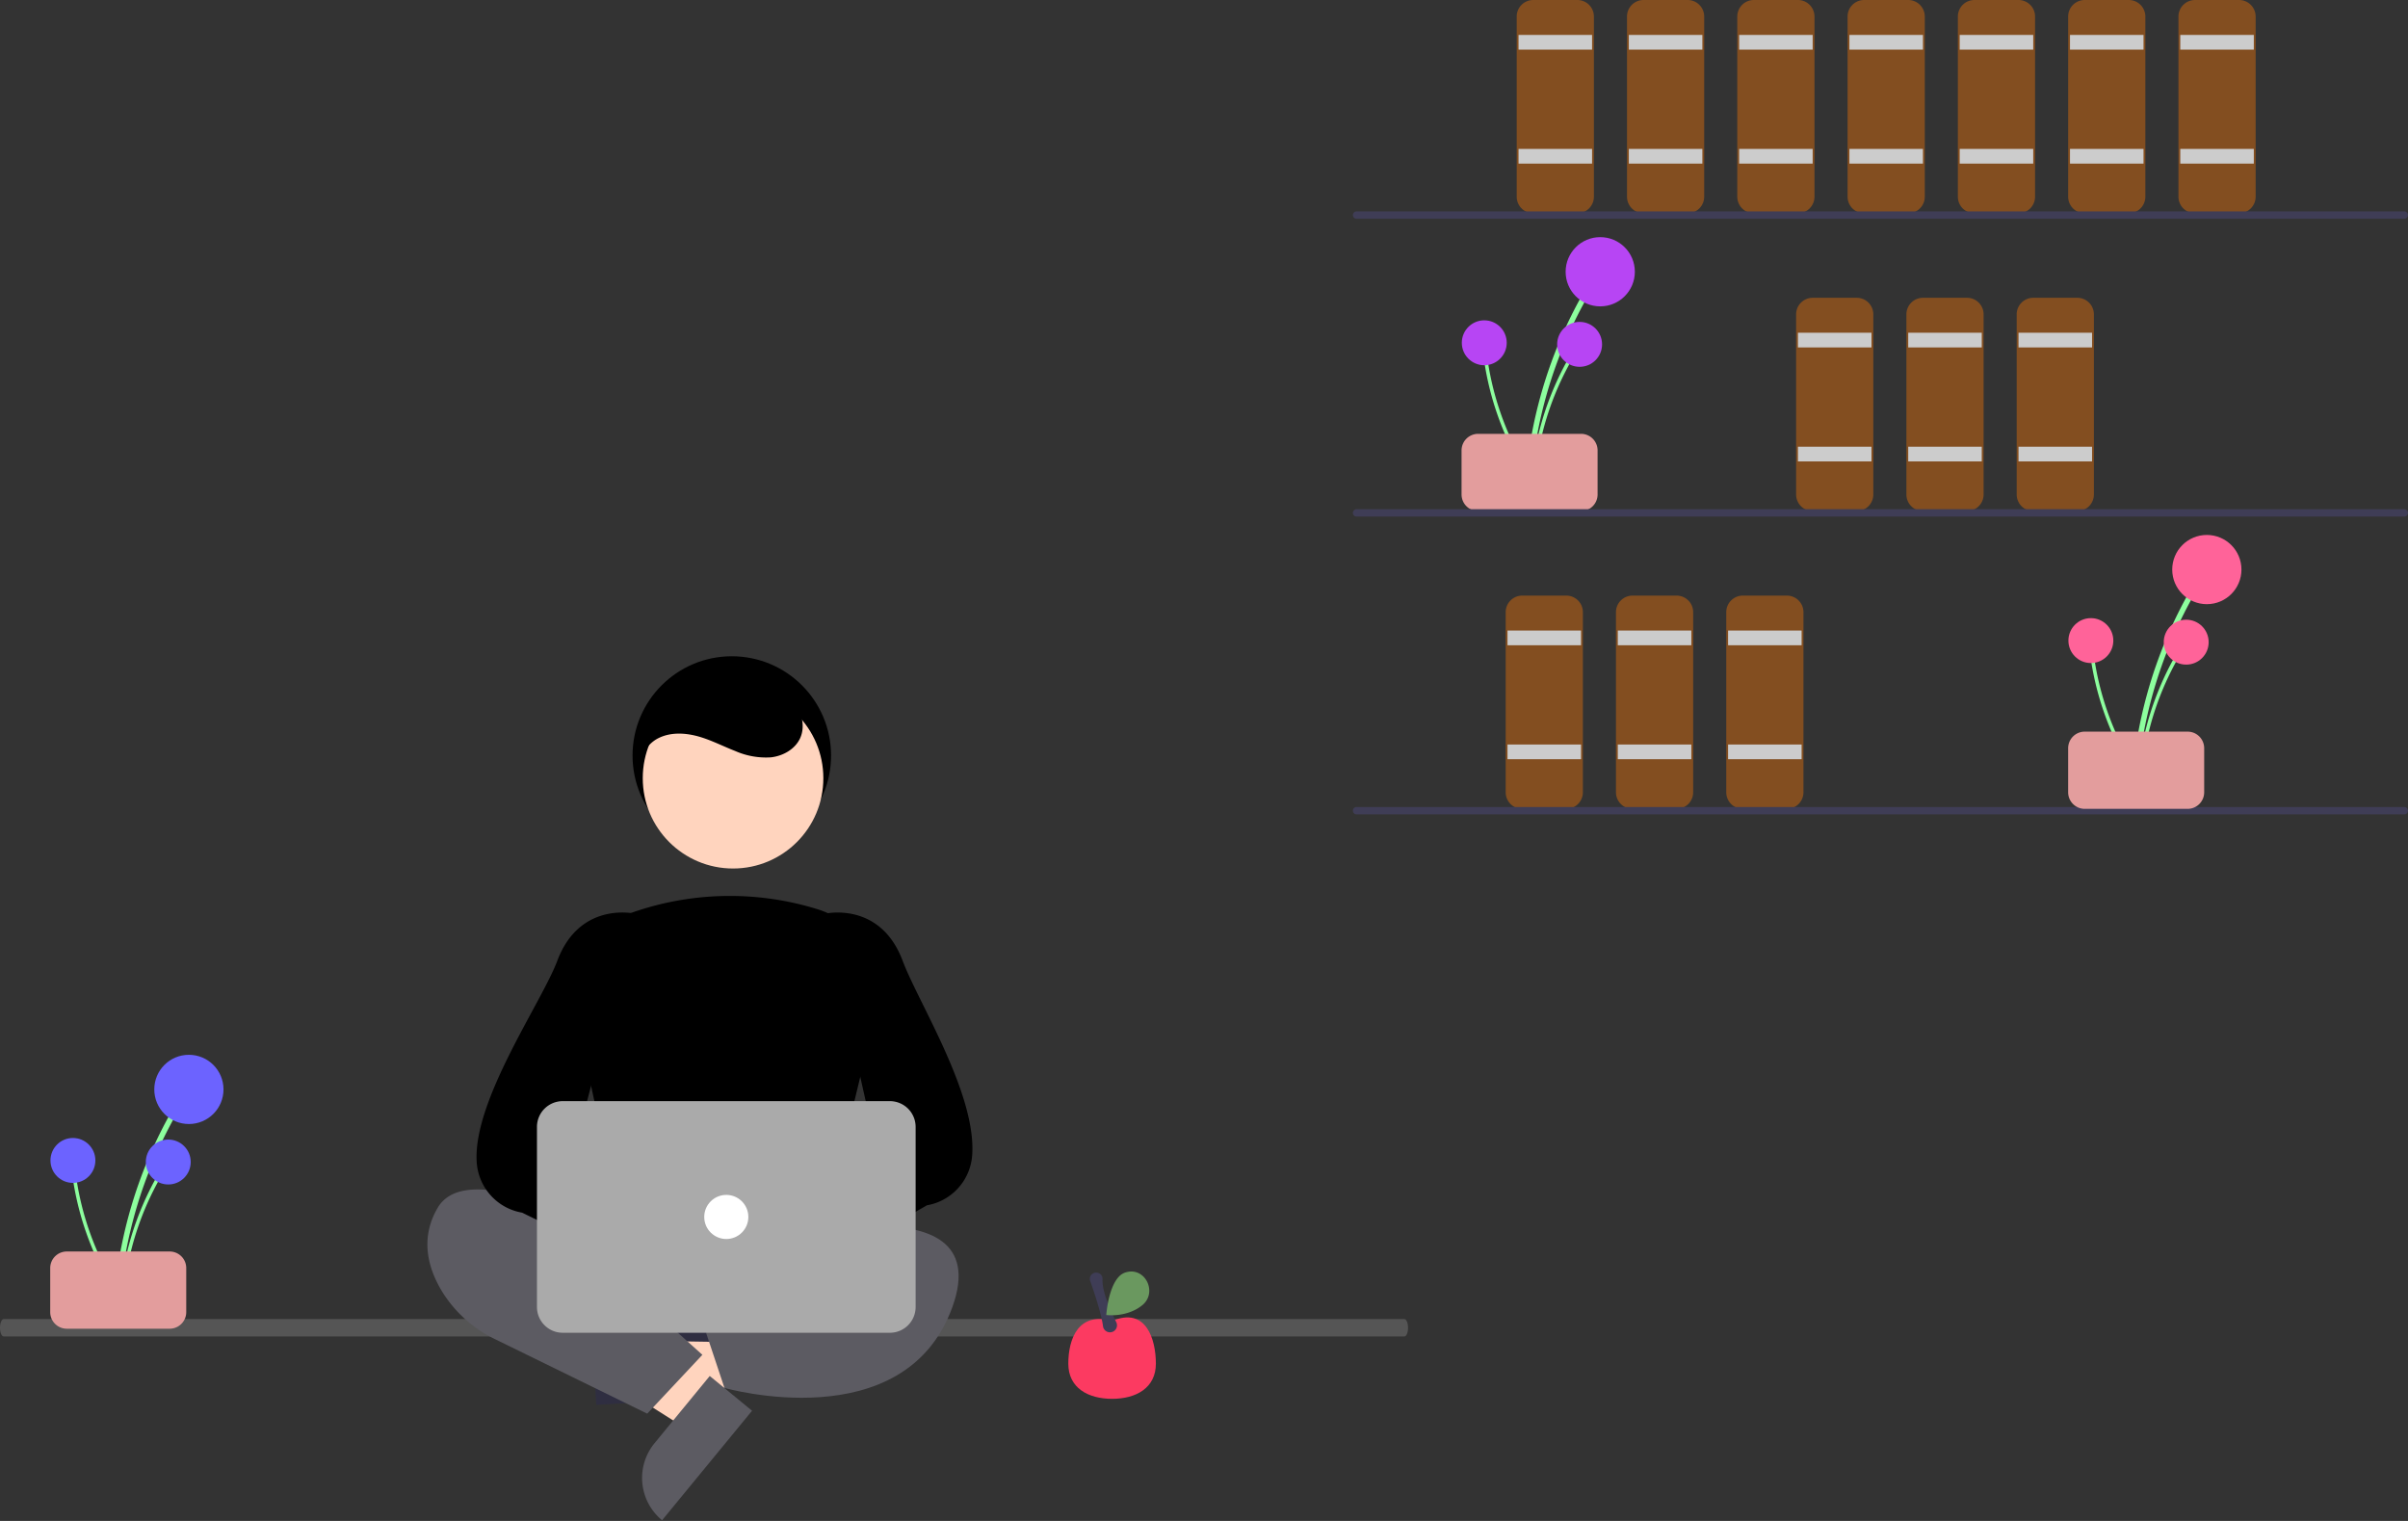 <svg xmlns="http://www.w3.org/2000/svg" width="655" height="413.676" viewBox="0 0 655 413.676">
  <rect x="0" y="0" width="655" height="413.676" fill="#333333" stroke="none"/>
  <g id="undraw_Freelancer_re_irh4" transform="translate(0 0)">
    <path id="Path_2" data-name="Path 2" d="M689.063,372.583a122.042,122.042,0,0,1,10.1-38.517q2.279-5.093,5.018-9.961a.744.744,0,0,0-1.284-.75,123.727,123.727,0,0,0-13.768,37.982q-1.034,5.584-1.554,11.246C687.488,373.535,688.975,373.529,689.063,372.583Z" transform="translate(-272.5 -243.16)" fill="#8dfe9e"/>
    <circle id="Ellipse_4" data-name="Ellipse 4" cx="9.414" cy="9.414" r="9.414" transform="translate(425.867 64.5)" fill="#b745f4"/>
    <path id="Path_3" data-name="Path 3" d="M690.026,372.833a79.174,79.174,0,0,1,6.553-24.988q1.479-3.3,3.255-6.462A.483.483,0,0,0,699,340.9a80.266,80.266,0,0,0-8.932,24.641q-.671,3.622-1.008,7.3C689,373.451,689.969,373.447,690.026,372.833Z" transform="translate(-272.5 -243.16)" fill="#8dfe9e"/>
    <circle id="Ellipse_5" data-name="Ellipse 5" cx="6.108" cy="6.108" r="6.108" transform="translate(423.562 87.554)" fill="#b745f4"/>
    <path id="Path_4" data-name="Path 4" d="M688.809,372.257a79.176,79.176,0,0,1-10.2-23.733q-.866-3.515-1.408-7.1a.483.483,0,0,0-.956.128,80.269,80.269,0,0,0,8.113,24.922q1.7,3.269,3.693,6.373c.335.522,1.093-.074.76-.593Z" transform="translate(-272.5 -243.16)" fill="#8dfe9e"/>
    <circle id="Ellipse_6" data-name="Ellipse 6" cx="6.108" cy="6.108" r="6.108" transform="translate(397.628 87.126)" fill="#b745f4"/>
    <path id="Path_5" data-name="Path 5" d="M670.059,377.66v-12a4.505,4.505,0,0,1,4.5-4.5h28a4.505,4.505,0,0,1,4.5,4.5v12a4.505,4.505,0,0,1-4.5,4.5h-28a4.505,4.505,0,0,1-4.5-4.5Z" transform="translate(-272.5 -243.16)" fill="#e39d9d" style="isolation: isolate"/>
    <path id="Path_6" data-name="Path 6" d="M701.559,301.16h-12a4.505,4.505,0,0,1-4.5-4.5v-49a4.5,4.5,0,0,1,4.5-4.5h12a4.505,4.505,0,0,1,4.5,4.5v49a4.505,4.505,0,0,1-4.5,4.5Z" transform="translate(-272.5 -243.16)" fill="#834e20" style="isolation: isolate"/>
    <rect id="Rectangle_213" data-name="Rectangle 213" width="20" height="4" transform="translate(413.059 9.5)" fill="#ccc"/>
    <rect id="Rectangle_214" data-name="Rectangle 214" width="20" height="4" transform="translate(413.059 40.5)" fill="#ccc"/>
    <path id="Path_7" data-name="Path 7" d="M731.559,301.16h-12a4.505,4.505,0,0,1-4.5-4.5v-49a4.5,4.5,0,0,1,4.5-4.5h12a4.505,4.505,0,0,1,4.5,4.5v49a4.505,4.505,0,0,1-4.5,4.5Z" transform="translate(-272.5 -243.16)" fill="#834e20" style="isolation: isolate"/>
    <rect id="Rectangle_215" data-name="Rectangle 215" width="20" height="4" transform="translate(443.059 9.5)" fill="#ccc"/>
    <rect id="Rectangle_216" data-name="Rectangle 216" width="20" height="4" transform="translate(443.059 40.5)" fill="#ccc"/>
    <path id="Path_8" data-name="Path 8" d="M761.559,301.16h-12a4.505,4.505,0,0,1-4.5-4.5v-49a4.5,4.5,0,0,1,4.5-4.5h12a4.505,4.505,0,0,1,4.5,4.5v49a4.505,4.505,0,0,1-4.5,4.5Z" transform="translate(-272.5 -243.16)" fill="#834e20" style="isolation: isolate"/>
    <rect id="Rectangle_217" data-name="Rectangle 217" width="20" height="4" transform="translate(473.059 9.5)" fill="#ccc"/>
    <rect id="Rectangle_218" data-name="Rectangle 218" width="20" height="4" transform="translate(473.059 40.5)" fill="#ccc"/>
    <path id="Path_9" data-name="Path 9" d="M777.559,382.16h-12a4.505,4.505,0,0,1-4.5-4.5v-49a4.505,4.505,0,0,1,4.5-4.5h12a4.5,4.5,0,0,1,4.5,4.5v49a4.505,4.505,0,0,1-4.5,4.5Z" transform="translate(-272.5 -243.16)" fill="#834e20" style="isolation: isolate"/>
    <rect id="Rectangle_219" data-name="Rectangle 219" width="20" height="4" transform="translate(489.059 90.5)" fill="#ccc"/>
    <rect id="Rectangle_220" data-name="Rectangle 220" width="20" height="4" transform="translate(489.059 121.5)" fill="#ccc"/>
    <path id="Path_10" data-name="Path 10" d="M807.559,382.16h-12a4.505,4.505,0,0,1-4.5-4.5v-49a4.505,4.505,0,0,1,4.5-4.5h12a4.5,4.5,0,0,1,4.5,4.5v49a4.505,4.505,0,0,1-4.5,4.5Z" transform="translate(-272.5 -243.16)" fill="#834e20" style="isolation: isolate"/>
    <rect id="Rectangle_221" data-name="Rectangle 221" width="20" height="4" transform="translate(519.059 90.5)" fill="#ccc"/>
    <rect id="Rectangle_222" data-name="Rectangle 222" width="20" height="4" transform="translate(519.059 121.5)" fill="#ccc"/>
    <path id="Path_11" data-name="Path 11" d="M837.559,382.16h-12a4.505,4.505,0,0,1-4.5-4.5v-49a4.505,4.505,0,0,1,4.5-4.5h12a4.5,4.5,0,0,1,4.5,4.5v49a4.505,4.505,0,0,1-4.5,4.5Z" transform="translate(-272.5 -243.16)" fill="#834e20" style="isolation: isolate"/>
    <rect id="Rectangle_223" data-name="Rectangle 223" width="20" height="4" transform="translate(549.059 90.5)" fill="#ccc"/>
    <rect id="Rectangle_224" data-name="Rectangle 224" width="20" height="4" transform="translate(549.059 121.5)" fill="#ccc"/>
    <path id="Path_12" data-name="Path 12" d="M698.559,463.16h-12a4.505,4.505,0,0,1-4.5-4.5v-49a4.505,4.505,0,0,1,4.5-4.5h12a4.505,4.505,0,0,1,4.5,4.5v49a4.505,4.505,0,0,1-4.5,4.5Z" transform="translate(-272.5 -243.16)" fill="#834e20" style="isolation: isolate"/>
    <rect id="Rectangle_225" data-name="Rectangle 225" width="20" height="4" transform="translate(410.059 171.5)" fill="#ccc"/>
    <rect id="Rectangle_226" data-name="Rectangle 226" width="20" height="4" transform="translate(410.059 202.5)" fill="#ccc"/>
    <path id="Path_13" data-name="Path 13" d="M728.559,463.16h-12a4.505,4.505,0,0,1-4.5-4.5v-49a4.505,4.505,0,0,1,4.5-4.5h12a4.505,4.505,0,0,1,4.5,4.5v49a4.505,4.505,0,0,1-4.5,4.5Z" transform="translate(-272.5 -243.16)" fill="#834e20" style="isolation: isolate"/>
    <rect id="Rectangle_227" data-name="Rectangle 227" width="20" height="4" transform="translate(440.059 171.5)" fill="#ccc"/>
    <rect id="Rectangle_228" data-name="Rectangle 228" width="20" height="4" transform="translate(440.059 202.5)" fill="#ccc"/>
    <path id="Path_14" data-name="Path 14" d="M758.559,463.16h-12a4.505,4.505,0,0,1-4.5-4.5v-49a4.505,4.505,0,0,1,4.5-4.5h12a4.505,4.505,0,0,1,4.5,4.5v49a4.505,4.505,0,0,1-4.5,4.5Z" transform="translate(-272.5 -243.16)" fill="#834e20" style="isolation: isolate"/>
    <rect id="Rectangle_229" data-name="Rectangle 229" width="20" height="4" transform="translate(470.059 171.5)" fill="#ccc"/>
    <rect id="Rectangle_230" data-name="Rectangle 230" width="20" height="4" transform="translate(470.059 202.5)" fill="#ccc"/>
    <path id="Path_15" data-name="Path 15" d="M791.559,301.16h-12a4.505,4.505,0,0,1-4.5-4.5v-49a4.5,4.5,0,0,1,4.5-4.5h12a4.505,4.505,0,0,1,4.5,4.5v49a4.505,4.505,0,0,1-4.5,4.5Z" transform="translate(-272.5 -243.16)" fill="#834e20" style="isolation: isolate"/>
    <rect id="Rectangle_231" data-name="Rectangle 231" width="20" height="4" transform="translate(503.059 9.5)" fill="#ccc"/>
    <rect id="Rectangle_232" data-name="Rectangle 232" width="20" height="4" transform="translate(503.059 40.5)" fill="#ccc"/>
    <path id="Path_16" data-name="Path 16" d="M821.559,301.16h-12a4.5,4.5,0,0,1-4.5-4.5v-49a4.505,4.505,0,0,1,4.5-4.5h12a4.505,4.505,0,0,1,4.5,4.5v49a4.505,4.505,0,0,1-4.5,4.5Z" transform="translate(-272.5 -243.16)" fill="#834e20" style="isolation: isolate"/>
    <rect id="Rectangle_233" data-name="Rectangle 233" width="20" height="4" transform="translate(533.059 9.5)" fill="#ccc"/>
    <rect id="Rectangle_234" data-name="Rectangle 234" width="20" height="4" transform="translate(533.059 40.5)" fill="#ccc"/>
    <path id="Path_17" data-name="Path 17" d="M851.559,301.16h-12a4.505,4.505,0,0,1-4.5-4.5v-49a4.505,4.505,0,0,1,4.5-4.5h12a4.505,4.505,0,0,1,4.5,4.5v49a4.505,4.505,0,0,1-4.5,4.5Z" transform="translate(-272.5 -243.16)" fill="#834e20" style="isolation: isolate"/>
    <rect id="Rectangle_235" data-name="Rectangle 235" width="20" height="4" transform="translate(563.059 9.5)" fill="#ccc"/>
    <rect id="Rectangle_236" data-name="Rectangle 236" width="20" height="4" transform="translate(563.059 40.5)" fill="#ccc"/>
    <path id="Path_18" data-name="Path 18" d="M881.559,301.16h-12a4.505,4.505,0,0,1-4.5-4.5v-49a4.505,4.505,0,0,1,4.5-4.5h12a4.505,4.505,0,0,1,4.5,4.5v49a4.505,4.505,0,0,1-4.5,4.5Z" transform="translate(-272.5 -243.16)" fill="#834e20" style="isolation: isolate"/>
    <rect id="Rectangle_237" data-name="Rectangle 237" width="20" height="4" transform="translate(593.059 9.5)" fill="#ccc"/>
    <rect id="Rectangle_238" data-name="Rectangle 238" width="20" height="4" transform="translate(593.059 40.5)" fill="#ccc"/>
    <path id="Path_19" data-name="Path 19" d="M926.5,302.66h-285a1,1,0,0,1,0-2h285a1,1,0,0,1,0,2Z" transform="translate(-272.5 -243.16)" fill="#3f3d56"/>
    <path id="Path_20" data-name="Path 20" d="M926.5,383.66h-285a1,1,0,0,1,0-2h285a1,1,0,0,1,0,2Z" transform="translate(-272.5 -243.16)" fill="#3f3d56"/>
    <path id="Path_21" data-name="Path 21" d="M926.5,464.66h-285a1,1,0,0,1,0-2h285a1,1,0,0,1,0,2Z" transform="translate(-272.5 -243.16)" fill="#3f3d56"/>
    <path id="Path_22" data-name="Path 22" d="M854.063,453.583a122.039,122.039,0,0,1,10.1-38.517q2.28-5.092,5.018-9.961a.744.744,0,0,0-1.284-.75,123.727,123.727,0,0,0-13.768,37.982q-1.034,5.584-1.554,11.246C852.488,454.535,853.975,454.529,854.063,453.583Z" transform="translate(-272.5 -243.16)" fill="#8dfe9e"/>
    <circle id="Ellipse_7" data-name="Ellipse 7" cx="9.414" cy="9.414" r="9.414" transform="translate(590.867 145.5)" fill="#ff6399"/>
    <path id="Path_23" data-name="Path 23" d="M855.026,453.833a79.175,79.175,0,0,1,6.553-24.988q1.479-3.3,3.255-6.462A.483.483,0,0,0,864,421.9a80.268,80.268,0,0,0-8.932,24.641q-.671,3.622-1.008,7.3C854,454.451,854.969,454.447,855.026,453.833Z" transform="translate(-272.5 -243.16)" fill="#8dfe9e"/>
    <circle id="Ellipse_8" data-name="Ellipse 8" cx="6.108" cy="6.108" r="6.108" transform="translate(588.562 168.554)" fill="#ff6399"/>
    <path id="Path_24" data-name="Path 24" d="M853.809,453.257a79.177,79.177,0,0,1-10.2-23.733q-.866-3.515-1.408-7.1a.483.483,0,0,0-.956.128,80.266,80.266,0,0,0,8.113,24.922q1.7,3.269,3.693,6.373c.335.522,1.093-.074.76-.593Z" transform="translate(-272.5 -243.16)" fill="#8dfe9e"/>
    <circle id="Ellipse_9" data-name="Ellipse 9" cx="6.108" cy="6.108" r="6.108" transform="translate(562.628 168.126)" fill="#ff6399"/>
    <path id="Path_25" data-name="Path 25" d="M835.059,458.66v-12a4.505,4.505,0,0,1,4.5-4.5h28a4.505,4.505,0,0,1,4.5,4.5v12a4.505,4.505,0,0,1-4.5,4.5h-28A4.505,4.505,0,0,1,835.059,458.66Z" transform="translate(-272.5 -243.16)" fill="#e39d9d" style="isolation: isolate"/>
    <path id="Path_26" data-name="Path 26" d="M654.5,609.391h-381c-.552,0-1-1.059-1-2.365s.448-2.365,1-2.365h381c.552,0,1,1.059,1,2.365S655.052,609.391,654.5,609.391Z" transform="translate(-272.5 -245.891)" fill="#555"/>
    <circle id="Ellipse_10" data-name="Ellipse 10" cx="27" cy="27" r="27" transform="translate(172.059 178.5)"/>
    <path id="Path_27" data-name="Path 27" d="M173.4,378.826l-.715-12.238L219.556,358l1.056,18.064Z" fill="#ffd4be"/>
    <path id="Path_28" data-name="Path 28" d="M436.622,598.163h23.644V613.05H421.735A14.887,14.887,0,0,1,436.622,598.163Z" transform="translate(747.34 -113.142) rotate(86.655)" fill="#2f2e41"/>
    <path id="Path_29" data-name="Path 29" d="M193.789,378.714,186,388.185l-40.236-25.519,11.489-13.978Z" fill="#ffd4be"/>
    <path id="Path_30" data-name="Path 30" d="M454.39,629.787h23.644v14.887H439.5a14.887,14.887,0,0,1,14.887-14.887Z" transform="matrix(0.635, -0.773, 0.773, 0.635, -597.32, 343.861)" fill="#5c5b62"/>
    <path id="Path_31" data-name="Path 31" d="M443.887,577.83l-5.32,25.079a4,4,0,0,0,3.848,4.83l52.3.844a4,4,0,0,0,4-4.695l-4.575-25.922a4,4,0,0,0-3.939-3.3H447.8A4,4,0,0,0,443.887,577.83Z" transform="translate(-272.5 -243.16)" fill="#2f2e41"/>
    <path id="Path_32" data-name="Path 32" d="M452.559,586.66s-51-32-61-15c-5,8.5-2.5,16.75,1.25,22.875a34.631,34.631,0,0,0,14.4,12.891l41.347,20.234,15-16-10-9Z" transform="translate(-272.5 -243.16)" fill="#5c5b62"/>
    <path id="Path_33" data-name="Path 33" d="M478.559,581.66s66-19,53,17-62,22-62,22l-5-15,17-12Z" transform="translate(-272.5 -243.16)" fill="#5c5b62"/>
    <circle id="Ellipse_11" data-name="Ellipse 11" cx="24.561" cy="24.561" r="24.561" transform="translate(174.837 187.104)" fill="#ffd4be"/>
    <path id="Path_34" data-name="Path 34" d="M473.185,585.629a131.993,131.993,0,0,1-30.257-3.986l-.293-.08-13.706-63.045a23.225,23.225,0,0,1,14.933-26.943,80.459,80.459,0,0,1,51.3-1.024h0A23.469,23.469,0,0,1,510.8,518.315l-15.308,63.2-.216.1C488.911,584.626,480.956,585.629,473.185,585.629Z" transform="translate(-272.5 -243.16)"/>
    <path id="Path_35" data-name="Path 35" d="M454.774,590.526a10.056,10.056,0,0,1,14.475-5.312l26.987-23.424,2.442,18.409-26,19.422a10.11,10.11,0,0,1-17.9-9.094Z" transform="translate(-272.5 -243.16)" fill="#ffb8b8"/>
    <path id="Path_36" data-name="Path 36" d="M480.512,595.636a4.532,4.532,0,0,1-1.3-.19,4.453,4.453,0,0,1-2.962-2.816L473,583.4a4.472,4.472,0,0,1,1.3-4.9l36.769-22.074-14.494-64.661.369-.089c.15-.037,15-3.417,21.086,12.811,4.261,11.365,20.031,36.077,18.919,52.776a14.885,14.885,0,0,1-12.322,13.728L483.236,594.7A4.456,4.456,0,0,1,480.512,595.636Z" transform="translate(-272.5 -243.16)"/>
    <path id="Path_37" data-name="Path 37" d="M484.636,588.333a10.056,10.056,0,0,0-14.475-5.312L443.174,559.6,440.733,578l26,19.422a10.11,10.11,0,0,0,17.9-9.094Z" transform="translate(-272.5 -243.16)" fill="#ffb8b8"/>
    <path id="Path_38" data-name="Path 38" d="M461.606,595.636a4.456,4.456,0,0,1-2.724-.935l-44.388-21.713a14.885,14.885,0,0,1-12.322-13.728c-1.113-16.7,17.657-43.411,21.919-54.776,6.085-16.228,20.936-12.849,21.086-12.811l.369.089-17.494,66.661L467.82,578.5a4.472,4.472,0,0,1,1.3,4.9l-3.257,9.229a4.453,4.453,0,0,1-2.962,2.816,4.536,4.536,0,0,1-1.3.19Z" transform="translate(-272.5 -243.16)"/>
    <path id="Path_39" data-name="Path 39" d="M514.559,605.66h-89a7.008,7.008,0,0,1-7-7v-49a7.008,7.008,0,0,1,7-7h89a7.008,7.008,0,0,1,7,7v49A7.008,7.008,0,0,1,514.559,605.66Z" transform="translate(-272.5 -243.16)" fill="#aaa"/>
    <circle id="Ellipse_12" data-name="Ellipse 12" cx="6" cy="6" r="6" transform="translate(191.559 325)" fill="#fff"/>
    <path id="Path_40" data-name="Path 40" d="M447.091,453.826c-1.456-3.692.933-8.092,4.476-9.881s7.818-1.448,11.608-.27c3.185.991,6.17,2.526,9.277,3.738a20.762,20.762,0,0,0,9.753,1.737c3.314-.374,6.613-2.233,7.969-5.28,1.406-3.159.45-7.013-1.715-9.709a18.8,18.8,0,0,0-8.612-5.535c-7.307-2.574-15.748-2.65-22.532,1.092s-11.394,11.71-9.992,19.33" transform="translate(-272.5 -243.16)"/>
    <path id="Path_41" data-name="Path 41" d="M305.162,594.979a122.042,122.042,0,0,1,10.1-38.517q2.28-5.092,5.018-9.961a.744.744,0,0,0-1.284-.75,123.728,123.728,0,0,0-13.768,37.982q-1.034,5.584-1.554,11.246c-.088.952,1.4.946,1.486,0Z" transform="translate(-272.5 -243.16)" fill="#8dfe9e"/>
    <circle id="Ellipse_13" data-name="Ellipse 13" cx="9.414" cy="9.414" r="9.414" transform="translate(41.967 286.896)" fill="#6c63ff"/>
    <path id="Path_42" data-name="Path 42" d="M306.125,595.229a79.173,79.173,0,0,1,6.553-24.988q1.479-3.3,3.255-6.462a.483.483,0,0,0-.833-.487,80.27,80.27,0,0,0-8.932,24.641q-.671,3.622-1.008,7.3C305.1,595.846,306.069,595.843,306.125,595.229Z" transform="translate(-272.5 -243.16)" fill="#8dff9e"/>
    <circle id="Ellipse_14" data-name="Ellipse 14" cx="6.108" cy="6.108" r="6.108" transform="translate(39.662 309.95)" fill="#6c63ff"/>
    <path id="Path_43" data-name="Path 43" d="M304.908,594.652a79.173,79.173,0,0,1-10.2-23.733q-.866-3.515-1.408-7.1a.483.483,0,0,0-.956.128,80.267,80.267,0,0,0,8.113,24.922q1.7,3.269,3.693,6.373c.335.522,1.093-.074.76-.593Z" transform="translate(-272.5 -243.16)" fill="#8dfe9e"/>
    <circle id="Ellipse_15" data-name="Ellipse 15" cx="6.108" cy="6.108" r="6.108" transform="translate(13.727 309.521)" fill="#6c63ff"/>
    <path id="Path_44" data-name="Path 44" d="M286.159,600.056v-12a4.505,4.505,0,0,1,4.5-4.5h28a4.505,4.505,0,0,1,4.5,4.5v12a4.505,4.505,0,0,1-4.5,4.5h-28a4.505,4.505,0,0,1-4.5-4.5Z" transform="translate(-272.5 -243.16)" fill="#e39d9d" style="isolation: isolate"/>
    <path id="Path_45" data-name="Path 45" d="M586.909,614.061c0,6.577-5.332,9.567-11.909,9.567s-11.909-2.99-11.909-9.567,2.646-14.251,11.909-11.6C584.262,598.487,586.909,607.484,586.909,614.061Z" transform="translate(-272.5 -243.16)" fill="#fc3a61"/>
    <path id="Path_46" data-name="Path 46" d="M574.42,605.537a1.9,1.9,0,0,1-1.891-1.659c-.394-3.281-2.568-9.708-3.484-12.318h0a1.7,1.7,0,0,1,.22-1.566,1.787,1.787,0,0,1,2.663-.192,1.7,1.7,0,0,1,.468,1.276c-.179,3.351,2.263,8.765,3.735,11.694a1.908,1.908,0,0,1-1.51,2.756A1.757,1.757,0,0,1,574.42,605.537Z" transform="translate(-272.5 -243.16)" fill="#3f3d56"/>
    <path id="Path_47" data-name="Path 47" d="M583.232,598.146c4.134-3.383.891-10.308-4.283-8.978a4.177,4.177,0,0,0-1.864.994c-3.174,3-3.666,10.669-3.666,10.669S579.024,601.59,583.232,598.146Z" transform="translate(-272.5 -243.16)" fill="#6a985f"/>
  </g>
</svg>
